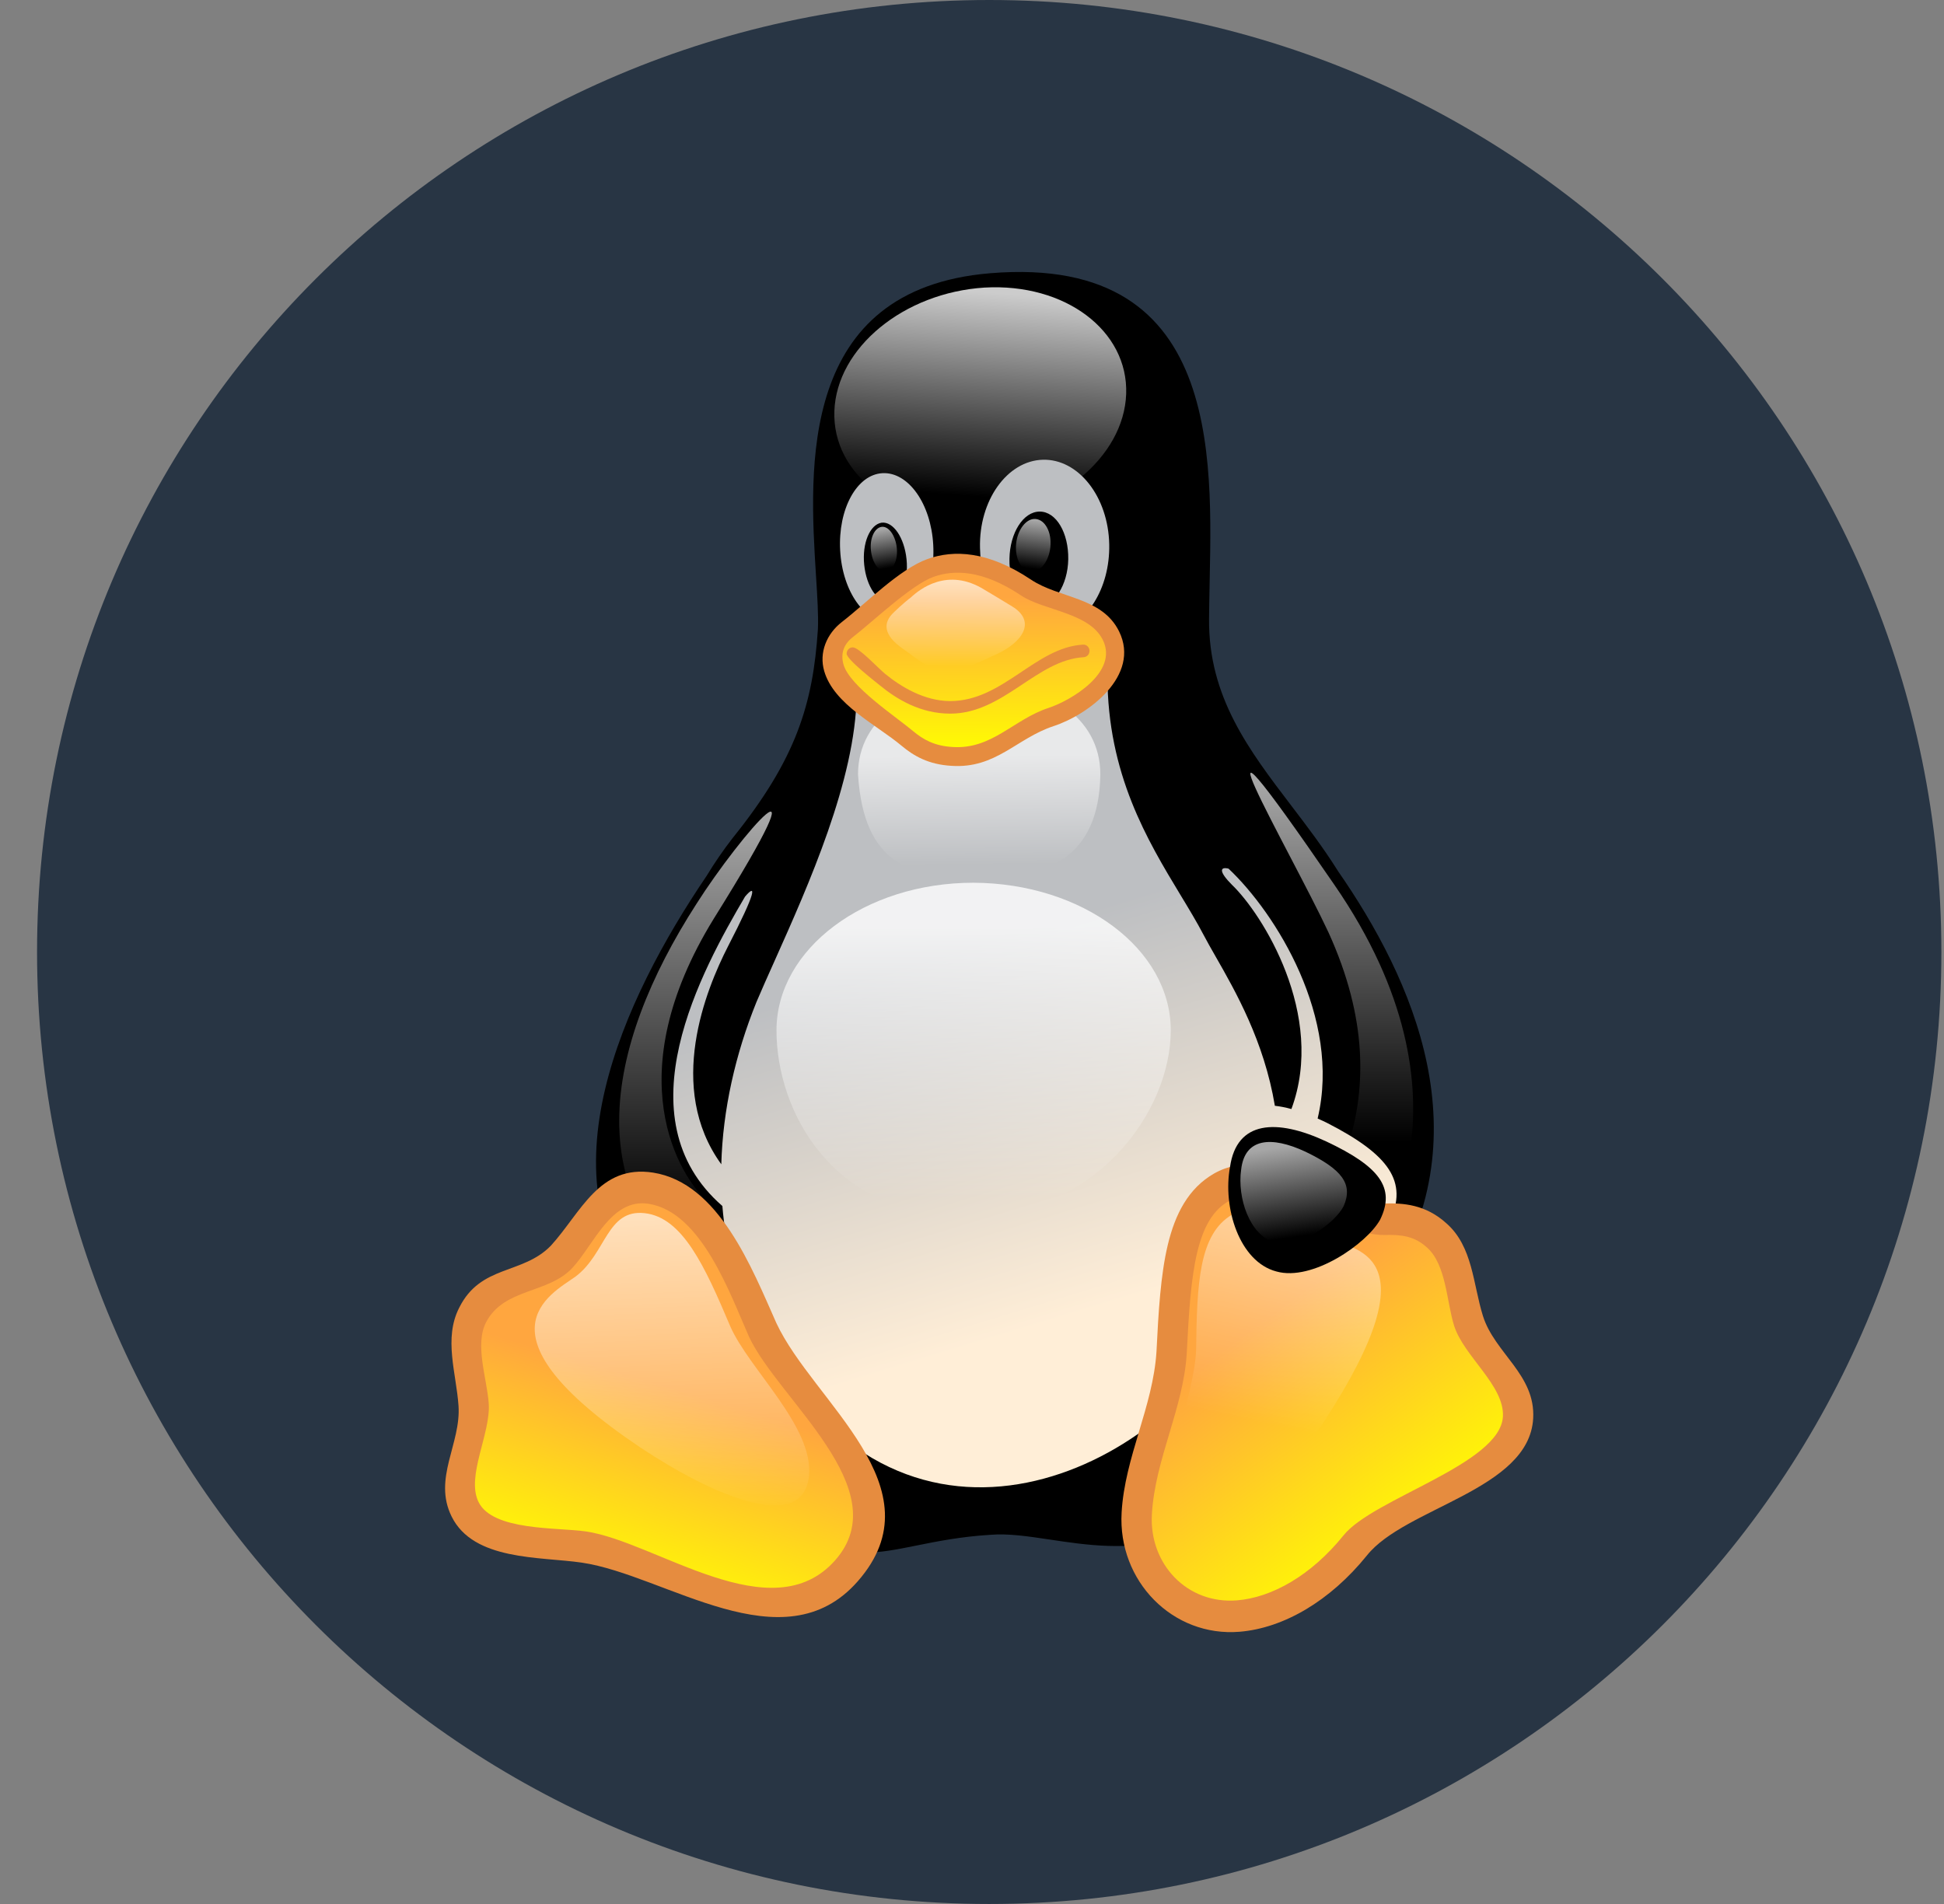 <svg width="49" height="48" viewBox="0 0 49 48" fill="none" xmlns="http://www.w3.org/2000/svg">
<rect x="0" y="0" width="49" height="48" fill="#808080" stroke="none"/>
<g id="Group 2085662043">
<path id="bg" d="M48.934 24C48.934 37.248 38.194 48 24.934 48C11.674 48 0.934 37.248 0.934 24C0.934 10.74 11.674 0 24.934 0C38.194 0 48.934 10.74 48.934 24Z" fill="#283544"/>
<path id="vector" d="M16.888 34.131C16.673 33.811 16.485 33.379 16.332 32.862C13.578 29.756 15.706 25.186 17.811 22.081C18.012 21.75 18.232 21.429 18.471 21.122C20.077 19.127 20.492 17.739 20.616 15.861C20.631 15.511 20.602 15.048 20.568 14.516C20.398 11.8 20.116 7.288 24.961 6.888C31.018 6.388 30.525 11.95 30.48 15.211C30.478 15.346 30.476 15.477 30.475 15.604C30.458 17.57 31.484 18.915 32.555 20.32C32.946 20.833 33.343 21.354 33.697 21.916C33.708 21.932 33.718 21.949 33.729 21.966C35.6 24.664 37.447 28.692 34.876 32.512C34.515 33.816 33.968 35.012 33.237 35.986C30.615 39.437 28.284 39.087 26.463 38.813C25.914 38.731 25.412 38.655 24.961 38.693C24.214 38.739 23.614 38.86 23.097 38.964C21.096 39.368 20.314 39.526 16.888 34.131Z" fill="black"/>
<path id="vector_2" d="M28.386 9.933C28.329 11.532 26.634 12.92 24.602 13.049C22.569 13.177 20.975 11.963 21.031 10.365C21.087 8.767 22.782 7.378 24.815 7.25C26.847 7.133 28.442 8.335 28.386 9.933Z" fill="url(#paint0_linear_493_6156)"/>
<g id="vector_3">
<path fill-rule="evenodd" clip-rule="evenodd" d="M24.702 13.819C24.719 14.688 25.117 15.429 25.676 15.764C23.852 15.6 21.592 16.267 21.592 17.529C21.564 19.663 20.376 22.319 19.521 24.231C19.352 24.607 19.197 24.955 19.066 25.264C18.536 26.575 18.218 27.977 18.181 29.352C16.779 27.419 17.797 24.94 18.347 23.864C19.078 22.448 19.064 22.271 18.78 22.603C17.692 24.454 15.642 28.171 18.208 30.404C18.29 31.402 18.533 32.368 18.964 33.256C22.401 40.186 28.835 37.34 30.957 33.746C31.239 33.235 31.468 32.741 31.649 32.263C31.755 32.33 31.869 32.382 31.99 32.416C33.057 32.731 34.651 31.529 35.033 30.783C35.493 29.791 35.022 29.114 33.45 28.309C33.37 28.27 33.29 28.232 33.212 28.198C33.815 25.659 32.154 23.019 30.967 21.899C30.746 21.844 30.715 21.97 31.058 22.312C31.805 23.029 33.431 25.582 32.551 27.959C32.407 27.919 32.267 27.892 32.134 27.877C31.864 26.256 31.144 24.994 30.64 24.113C30.526 23.913 30.423 23.733 30.339 23.572C30.17 23.249 29.967 22.913 29.752 22.558C28.924 21.188 27.914 19.516 27.914 17.039C27.787 16.494 27.273 16.13 26.588 15.93C27.383 15.769 27.98 14.841 27.959 13.725C27.936 12.524 27.184 11.567 26.286 11.59C25.387 11.614 24.669 12.617 24.702 13.819ZM25.444 14.087C25.432 14.752 25.747 15.289 26.162 15.289C26.566 15.289 26.915 14.752 26.926 14.099C26.937 13.434 26.623 12.897 26.207 12.897C25.792 12.897 25.455 13.434 25.444 14.087Z" fill="url(#paint1_linear_493_6156)"/>
<path fill-rule="evenodd" clip-rule="evenodd" d="M22.457 15.685C23.108 15.65 23.579 14.775 23.523 13.737C23.467 12.699 22.895 11.894 22.243 11.929C21.592 11.964 21.12 12.839 21.177 13.877C21.233 14.915 21.805 15.72 22.457 15.685ZM22.85 14.099C22.906 14.647 22.704 15.114 22.412 15.16C22.12 15.195 21.839 14.787 21.783 14.239C21.727 13.69 21.929 13.224 22.221 13.177C22.513 13.142 22.794 13.55 22.85 14.099Z" fill="url(#paint2_linear_493_6156)"/>
</g>
<path id="vector_4" d="M25.612 13.714C25.578 14.087 25.747 14.39 25.982 14.414C26.218 14.437 26.443 14.146 26.476 13.784C26.51 13.411 26.342 13.107 26.106 13.084C25.87 13.06 25.645 13.352 25.612 13.714Z" fill="url(#paint3_linear_493_6156)"/>
<path id="vector_5" d="M22.604 13.807C22.638 14.111 22.514 14.379 22.335 14.402C22.155 14.426 21.986 14.192 21.953 13.877C21.919 13.574 22.043 13.306 22.222 13.282C22.402 13.259 22.57 13.504 22.604 13.807Z" fill="url(#paint4_linear_493_6156)"/>
<path id="vector_6" d="M29.51 25.976C29.51 28.029 27.612 30.689 24.356 30.666C20.998 30.689 19.572 28.029 19.572 25.976C19.572 23.922 21.796 22.254 24.535 22.254C27.287 22.266 29.51 23.922 29.51 25.976Z" fill="url(#paint5_linear_493_6156)"/>
<path id="vector_7" d="M27.735 19.524C27.702 21.648 26.366 22.149 24.681 22.149C22.997 22.149 21.773 21.834 21.627 19.524C21.627 18.078 22.997 17.237 24.681 17.237C26.366 17.226 27.735 18.066 27.735 19.524Z" fill="url(#paint6_linear_493_6156)"/>
<path id="vector_8" d="M17.552 22.791C18.652 21.053 20.976 18.381 17.989 23.164C15.564 27.108 17.091 29.64 17.877 30.34C20.145 32.44 20.056 33.851 18.27 32.743C14.441 30.375 15.238 26.384 17.552 22.791Z" fill="url(#paint7_linear_493_6156)"/>
<path id="vector_9" d="M33.484 23.503C32.53 21.461 29.498 16.281 33.63 22.301C37.392 27.75 34.753 31.542 34.281 31.915C33.81 32.288 32.227 33.047 32.687 31.728C33.158 30.41 35.494 27.913 33.484 23.503Z" fill="url(#paint8_linear_493_6156)"/>
<path id="vector_10" d="M16.721 39.604C14.205 38.215 10.556 39.872 11.881 36.115C12.15 35.263 11.488 33.98 11.915 33.152C12.42 32.137 13.509 32.358 14.16 31.682C14.8 30.982 15.205 29.768 16.406 29.955C17.596 30.142 18.394 31.658 19.225 33.525C19.842 34.855 22.021 36.733 21.875 38.227C21.695 40.514 19.191 40.945 16.721 39.604Z" fill="url(#paint9_linear_493_6156)"/>
<path id="vector_11" fill-rule="evenodd" clip-rule="evenodd" d="M14.436 31.955C13.824 32.624 12.701 32.464 12.25 33.339C11.96 33.901 12.277 34.765 12.319 35.381C12.372 36.141 11.742 37.219 12.063 37.868C12.423 38.598 14.052 38.503 14.768 38.608C16.536 38.866 19.458 41.154 21.057 39.328C22.619 37.543 19.616 35.284 18.879 33.698C18.4 32.621 17.683 30.557 16.348 30.348C15.407 30.202 14.978 31.362 14.436 31.955ZM16.462 29.562C18.123 29.823 18.955 31.978 19.569 33.355C20.5 35.353 23.69 37.501 21.622 39.863C19.744 42.008 16.779 39.704 14.662 39.394C13.604 39.24 11.936 39.351 11.383 38.231C10.907 37.269 11.624 36.397 11.557 35.438C11.501 34.62 11.177 33.743 11.575 32.967C12.119 31.876 13.171 32.14 13.885 31.404C14.644 30.571 15.099 29.351 16.462 29.562Z" fill="#E68C3F"/>
<path id="vector_12" d="M34.158 38.962C36 36.64 40.099 37.119 37.336 33.933C36.752 33.245 36.932 31.775 36.213 31.145C35.371 30.375 34.439 31.005 33.586 30.608C32.733 30.177 31.834 29.348 30.79 29.932C29.746 30.527 29.633 32.067 29.532 34.097C29.442 35.555 28.162 37.994 28.847 39.335C29.835 41.412 32.407 41.132 34.158 38.962Z" fill="url(#paint10_linear_493_6156)"/>
<path id="vector_13" fill-rule="evenodd" clip-rule="evenodd" d="M34.894 30.34C35.366 30.327 35.931 30.36 36.462 30.844C37.123 31.427 37.129 32.377 37.378 33.173C37.673 34.116 38.707 34.654 38.645 35.759C38.544 37.566 35.415 38.001 34.452 39.216C33.526 40.362 32.356 41.045 31.246 41.137C29.563 41.276 28.172 39.861 28.271 38.132C28.35 36.733 29.063 35.462 29.15 34.074C29.2 33.069 29.254 32.137 29.436 31.38C29.619 30.615 29.95 29.957 30.605 29.583C32.04 28.782 33.426 30.378 34.894 30.34ZM30.972 30.28C30.583 30.502 30.336 30.911 30.177 31.572C30.017 32.241 29.964 33.098 29.913 34.122C29.827 35.514 29.113 36.784 29.034 38.179C28.963 39.424 29.918 40.45 31.186 40.345C32.046 40.274 33.038 39.731 33.864 38.708C34.602 37.778 37.815 36.915 37.882 35.713C37.926 34.929 36.894 34.193 36.651 33.419C36.462 32.813 36.452 31.874 35.966 31.448C35.656 31.165 35.33 31.123 34.913 31.134C33.705 31.165 32.093 29.656 30.972 30.28Z" fill="#E68C3F"/>
<path id="vector_14" d="M33.36 35.858C36.212 31.483 34.09 31.518 33.371 31.18C32.653 30.83 31.901 30.141 31.058 30.62C30.216 31.11 30.171 32.37 30.149 34.026C30.115 35.217 29.161 37.212 29.733 38.32C30.43 39.615 32.114 37.737 33.36 35.858Z" fill="url(#paint11_linear_493_6156)"/>
<path id="vector_15" d="M16.135 36.488C11.868 33.618 13.867 32.638 14.507 32.183C15.282 31.6 15.293 30.48 16.248 30.584C17.202 30.689 17.764 31.915 18.404 33.431C18.875 34.516 20.515 35.963 20.391 37.212C20.234 38.681 17.977 37.713 16.135 36.488Z" fill="url(#paint12_linear_493_6156)"/>
<path id="vector_16" d="M34.788 30.747C34.451 31.354 33.081 32.311 32.172 32.054C31.239 31.809 30.813 30.444 31.004 29.417C31.172 28.251 32.172 28.192 33.429 28.776C34.765 29.406 35.181 29.942 34.788 30.747Z" fill="black"/>
<path id="vector_17" d="M33.867 30.409C33.654 30.829 32.755 31.494 32.126 31.32C31.498 31.144 31.183 30.199 31.284 29.488C31.374 28.683 32.048 28.636 32.901 29.033C33.822 29.476 34.114 29.849 33.867 30.409Z" fill="url(#paint13_linear_493_6156)"/>
<path id="vector_18" d="M22.254 15.184C22.703 14.753 23.792 13.434 25.858 14.811C26.24 15.068 26.555 15.091 27.285 15.418C28.756 16.048 28.059 17.564 26.487 18.078C25.814 18.299 25.207 19.151 23.994 19.07C22.95 19.011 22.681 18.299 22.041 17.914C20.907 17.249 20.738 16.351 21.356 15.873C21.973 15.394 22.209 15.219 22.254 15.184Z" fill="url(#paint14_linear_493_6156)"/>
<path id="vector_19" fill-rule="evenodd" clip-rule="evenodd" d="M21.494 16.064C21.259 16.245 21.185 16.487 21.262 16.755C21.422 17.304 22.572 18.059 23.012 18.429C23.262 18.639 23.548 18.806 24.011 18.832C25.002 18.898 25.552 18.136 26.42 17.85C26.991 17.664 28.199 16.951 27.799 16.135C27.457 15.438 26.307 15.395 25.736 15.011C24.753 14.356 24.037 14.361 23.527 14.544C22.968 14.746 22 15.671 21.494 16.064ZM23.376 14.094C24.04 13.855 24.902 13.889 25.985 14.611C26.696 15.089 27.778 15.043 28.208 15.919C28.754 17.034 27.43 18.02 26.558 18.305C25.624 18.612 25.103 19.382 23.983 19.307C23.402 19.274 23.029 19.056 22.724 18.8C22.09 18.268 21.02 17.762 20.775 16.919C20.639 16.452 20.837 15.978 21.22 15.681C21.839 15.202 22.675 14.347 23.376 14.094Z" fill="#E68C3F"/>
<path id="vector_20" fill-rule="evenodd" clip-rule="evenodd" d="M27.462 16.401C27.466 16.488 27.402 16.563 27.318 16.568C26.129 16.635 25.294 17.991 23.952 17.991C23.201 17.991 22.606 17.629 22.181 17.281C22.096 17.21 21.34 16.628 21.34 16.479C21.34 16.392 21.408 16.32 21.493 16.32C21.651 16.32 22.127 16.837 22.304 16.983C22.705 17.311 23.299 17.674 23.952 17.674C25.28 17.674 26.096 16.319 27.301 16.251C27.385 16.246 27.457 16.313 27.462 16.401Z" fill="#E68C3F"/>
<path id="vector_21" d="M22.952 15.068C23.177 14.857 23.884 14.286 24.816 14.869C25.019 14.986 25.221 15.114 25.513 15.289C26.108 15.651 25.816 16.176 25.097 16.503C24.771 16.643 24.233 16.946 23.828 16.923C23.379 16.876 23.076 16.573 22.784 16.374C22.234 16.001 22.267 15.686 22.526 15.441C22.717 15.254 22.93 15.079 22.952 15.068Z" fill="url(#paint15_linear_493_6156)"/>
</g>
<defs>
<linearGradient id="paint0_linear_493_6156" x1="25.032" y1="7.382" x2="24.653" y2="12.524" gradientUnits="userSpaceOnUse">
<stop stop-color="white" stop-opacity="0.8"/>
<stop offset="1" stop-color="white" stop-opacity="0"/>
</linearGradient>
<linearGradient id="paint1_linear_493_6156" x1="19.613" y1="35.438" x2="16.791" y2="26.18" gradientUnits="userSpaceOnUse">
<stop stop-color="#FFEED7"/>
<stop offset="1" stop-color="#BDBFC2"/>
</linearGradient>
<linearGradient id="paint2_linear_493_6156" x1="19.613" y1="35.438" x2="16.791" y2="26.18" gradientUnits="userSpaceOnUse">
<stop stop-color="#FFEED7"/>
<stop offset="1" stop-color="#BDBFC2"/>
</linearGradient>
<linearGradient id="paint3_linear_493_6156" x1="26.078" y1="13.124" x2="25.918" y2="14.322" gradientUnits="userSpaceOnUse">
<stop stop-color="white" stop-opacity="0.65"/>
<stop offset="1" stop-color="white" stop-opacity="0"/>
</linearGradient>
<linearGradient id="paint4_linear_493_6156" x1="22.249" y1="13.342" x2="22.421" y2="14.312" gradientUnits="userSpaceOnUse">
<stop stop-color="white" stop-opacity="0.65"/>
<stop offset="1" stop-color="white" stop-opacity="0"/>
</linearGradient>
<linearGradient id="paint5_linear_493_6156" x1="24.525" y1="23.367" x2="24.554" y2="30.218" gradientUnits="userSpaceOnUse">
<stop stop-color="white" stop-opacity="0.8"/>
<stop offset="1" stop-color="white" stop-opacity="0"/>
</linearGradient>
<linearGradient id="paint6_linear_493_6156" x1="24.677" y1="19.071" x2="24.708" y2="21.795" gradientUnits="userSpaceOnUse">
<stop stop-color="white" stop-opacity="0.65"/>
<stop offset="1" stop-color="white" stop-opacity="0"/>
</linearGradient>
<linearGradient id="paint7_linear_493_6156" x1="17.597" y1="20.752" x2="17.597" y2="30.749" gradientUnits="userSpaceOnUse">
<stop stop-color="white" stop-opacity="0.65"/>
<stop offset="1" stop-color="white" stop-opacity="0"/>
</linearGradient>
<linearGradient id="paint8_linear_493_6156" x1="33.561" y1="19.776" x2="33.557" y2="28.809" gradientUnits="userSpaceOnUse">
<stop stop-color="white" stop-opacity="0.65"/>
<stop offset="1" stop-color="white" stop-opacity="0"/>
</linearGradient>
<linearGradient id="paint9_linear_493_6156" x1="17.097" y1="35.036" x2="15.566" y2="40.151" gradientUnits="userSpaceOnUse">
<stop stop-color="#FFA63F"/>
<stop offset="1" stop-color="#FFFF00"/>
</linearGradient>
<linearGradient id="paint10_linear_493_6156" x1="31.588" y1="33.48" x2="35.674" y2="39.052" gradientUnits="userSpaceOnUse">
<stop stop-color="#FFA63F"/>
<stop offset="1" stop-color="#FFFF00"/>
</linearGradient>
<linearGradient id="paint11_linear_493_6156" x1="32.682" y1="29.029" x2="31.253" y2="35.761" gradientUnits="userSpaceOnUse">
<stop stop-color="white" stop-opacity="0.65"/>
<stop offset="1" stop-color="white" stop-opacity="0"/>
</linearGradient>
<linearGradient id="paint12_linear_493_6156" x1="16.784" y1="30.693" x2="17.067" y2="38.27" gradientUnits="userSpaceOnUse">
<stop stop-color="white" stop-opacity="0.65"/>
<stop offset="1" stop-color="white" stop-opacity="0"/>
</linearGradient>
<linearGradient id="paint13_linear_493_6156" x1="32.435" y1="28.905" x2="32.766" y2="31.169" gradientUnits="userSpaceOnUse">
<stop stop-color="white" stop-opacity="0.65"/>
<stop offset="1" stop-color="white" stop-opacity="0"/>
</linearGradient>
<linearGradient id="paint14_linear_493_6156" x1="24.529" y1="15.058" x2="24.556" y2="19.045" gradientUnits="userSpaceOnUse">
<stop stop-color="#FFA63F"/>
<stop offset="1" stop-color="#FFFF00"/>
</linearGradient>
<linearGradient id="paint15_linear_493_6156" x1="24.095" y1="14.681" x2="24.087" y2="16.789" gradientUnits="userSpaceOnUse">
<stop stop-color="white" stop-opacity="0.65"/>
<stop offset="1" stop-color="white" stop-opacity="0"/>
</linearGradient>
</defs>
</svg>
